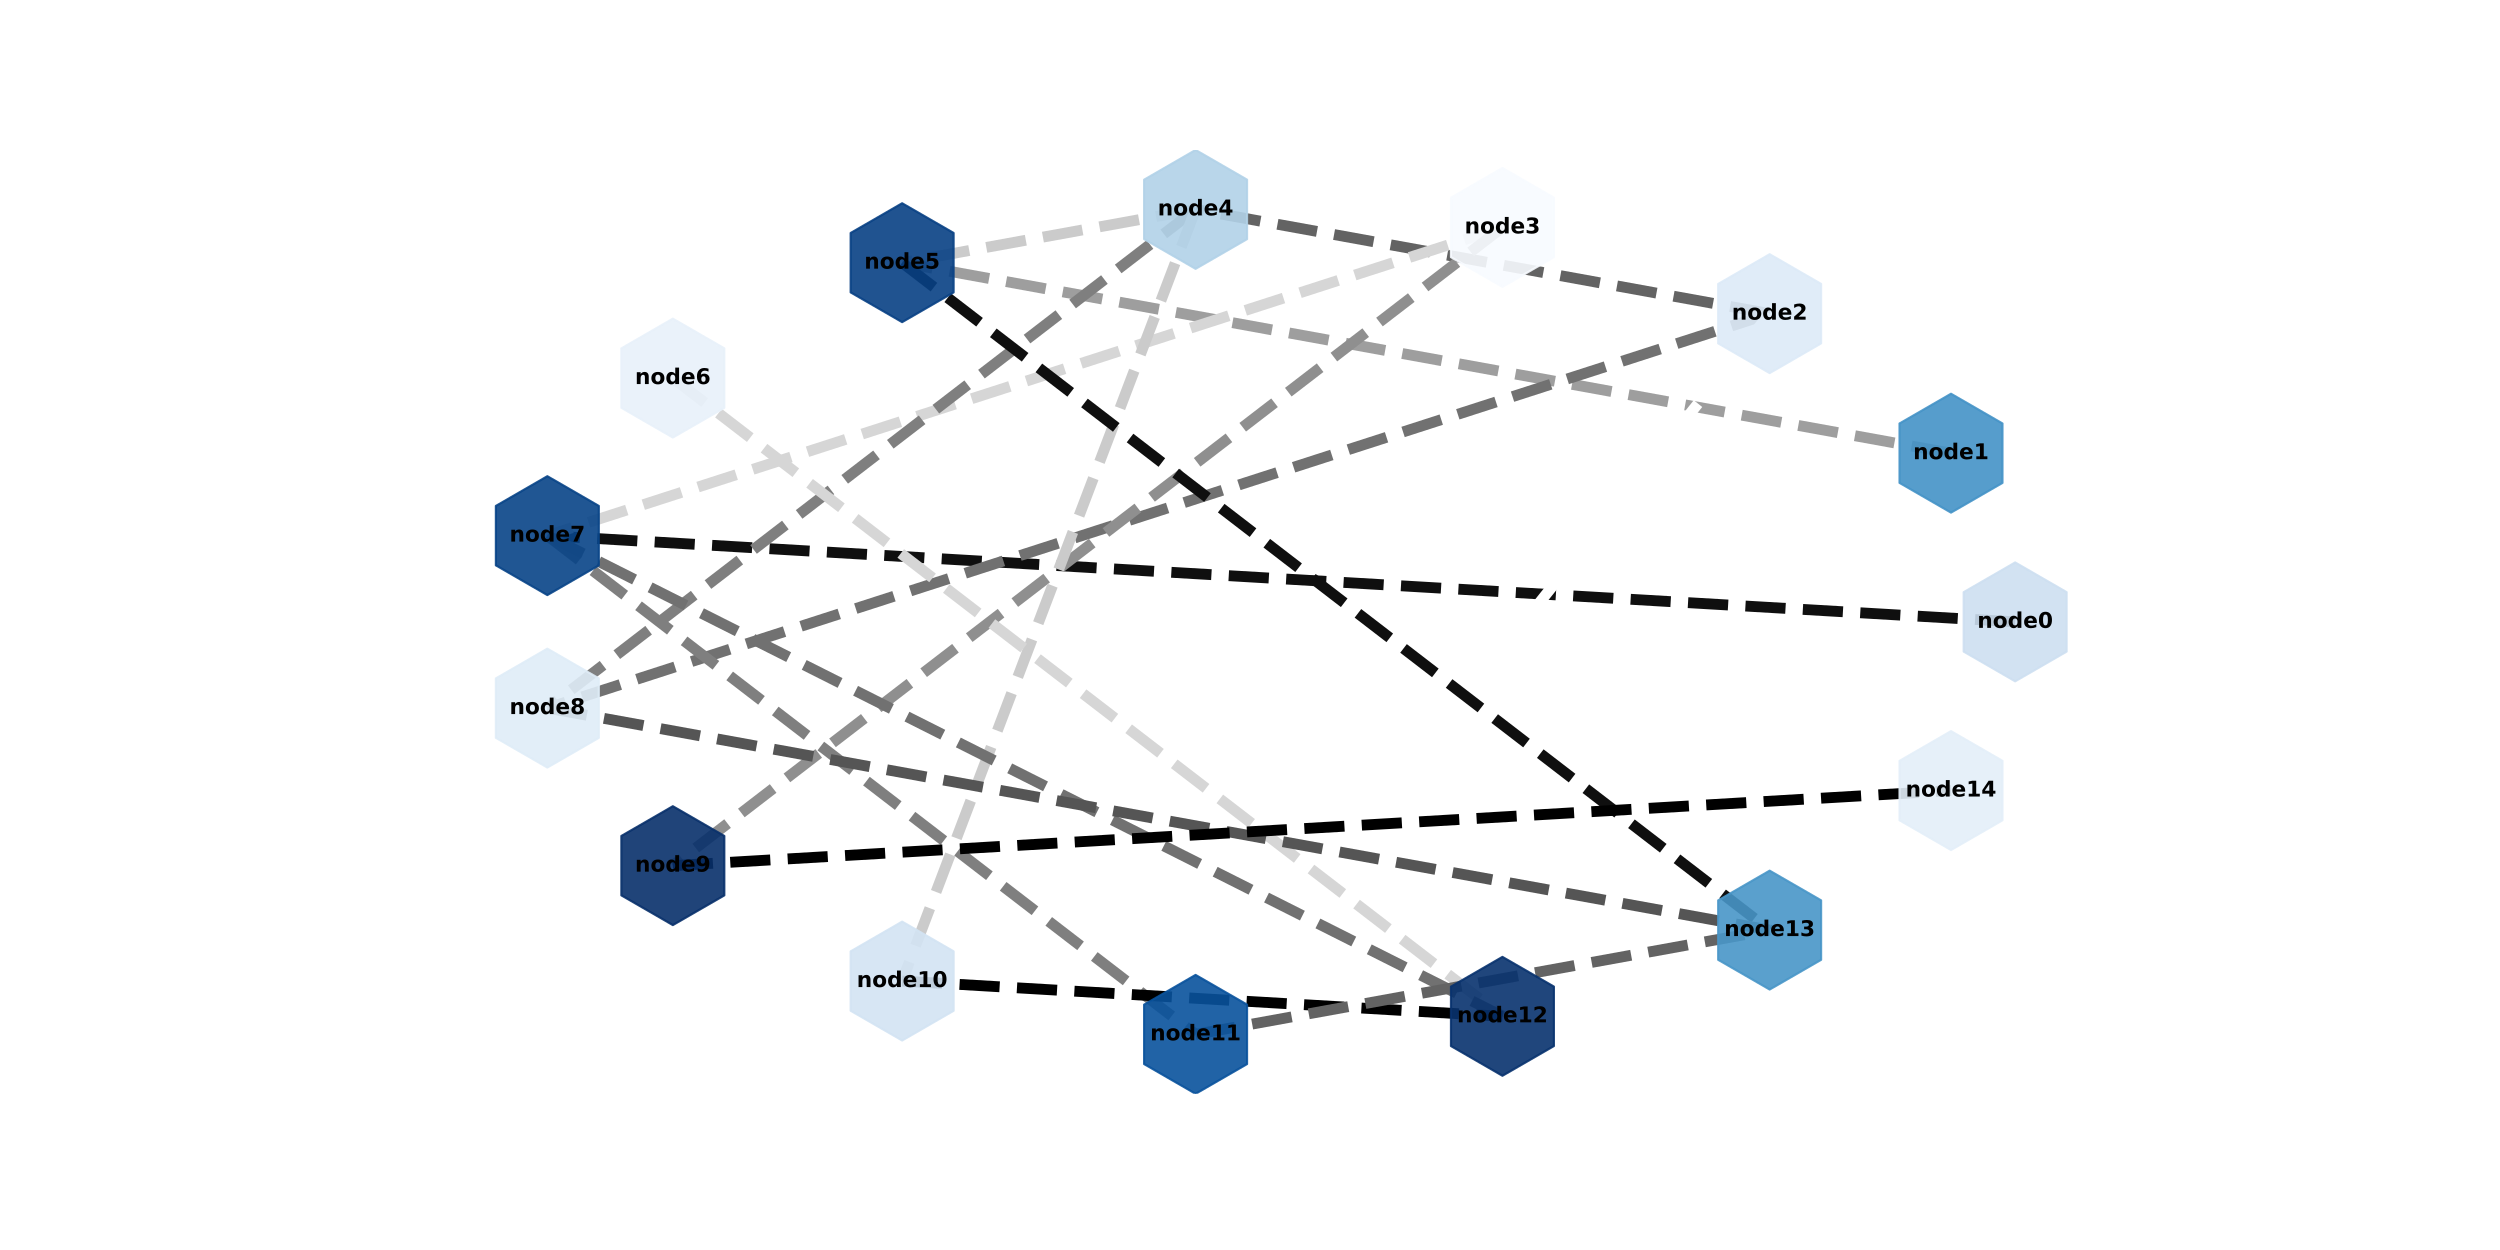 <?xml version="1.0" encoding="utf-8" standalone="no"?>
<!DOCTYPE svg PUBLIC "-//W3C//DTD SVG 1.1//EN"
  "http://www.w3.org/Graphics/SVG/1.1/DTD/svg11.dtd">
<!-- Created with matplotlib (http://matplotlib.org/) -->
<svg height="576pt" version="1.1" viewBox="0 0 1152 576" width="1152pt" xmlns="http://www.w3.org/2000/svg" xmlns:xlink="http://www.w3.org/1999/xlink">
 <defs>
  <style type="text/css">
*{stroke-linecap:butt;stroke-linejoin:round;}
  </style>
 </defs>
 <g id="figure_1">
  <g id="patch_1">
   <path d="M 0 576 
L 1152 576 
L 1152 0 
L 0 0 
z
" style="fill:#ffffff;"/>
  </g>
  <g id="axes_1">
   <g id="LineCollection_1">
    <path clip-path="url(#p872ed70c17)" d="M 928.582 286.56 
L 252.218 246.825 
" style="fill:none;stroke:#0f0f0f;stroke-dasharray:18.5,8;stroke-dashoffset:0;stroke-width:5;"/>
    <path clip-path="url(#p872ed70c17)" d="M 899.021 208.826 
L 415.705 121.048 
" style="fill:none;stroke:#9e9e9e;stroke-dasharray:18.5,8;stroke-dashoffset:0;stroke-width:5;"/>
    <path clip-path="url(#p872ed70c17)" d="M 815.452 144.532 
L 550.924 96.49 
" style="fill:none;stroke:#636363;stroke-dasharray:18.5,8;stroke-dashoffset:0;stroke-width:5;"/>
    <path clip-path="url(#p872ed70c17)" d="M 815.452 144.532 
L 252.218 326.295 
" style="fill:none;stroke:#717171;stroke-dasharray:18.5,8;stroke-dashoffset:0;stroke-width:5;"/>
    <path clip-path="url(#p872ed70c17)" d="M 815.452 144.532 
L 550.924 476.63 
" style="fill:none;stroke:#ffffff;stroke-dasharray:18.5,8;stroke-dashoffset:0;stroke-width:5;"/>
    <path clip-path="url(#p872ed70c17)" d="M 692.323 104.797 
L 252.218 246.825 
" style="fill:none;stroke:#d6d6d6;stroke-dasharray:18.5,8;stroke-dashoffset:0;stroke-width:5;"/>
    <path clip-path="url(#p872ed70c17)" d="M 692.323 104.797 
L 310.047 398.896 
" style="fill:none;stroke:#8f8f8f;stroke-dasharray:18.5,8;stroke-dashoffset:0;stroke-width:5;"/>
    <path clip-path="url(#p872ed70c17)" d="M 550.924 96.49 
L 415.705 121.048 
" style="fill:none;stroke:#cbcbcb;stroke-dasharray:18.5,8;stroke-dashoffset:0;stroke-width:5;"/>
    <path clip-path="url(#p872ed70c17)" d="M 550.924 96.49 
L 252.218 326.295 
" style="fill:none;stroke:#7f7f7f;stroke-dasharray:18.5,8;stroke-dashoffset:0;stroke-width:5;"/>
    <path clip-path="url(#p872ed70c17)" d="M 550.924 96.49 
L 415.705 452.072 
" style="fill:none;stroke:#cbcbcb;stroke-dasharray:18.5,8;stroke-dashoffset:0;stroke-width:5;"/>
    <path clip-path="url(#p872ed70c17)" d="M 415.705 121.048 
L 815.452 428.588 
" style="fill:none;stroke:#0f0f0f;stroke-dasharray:18.5,8;stroke-dashoffset:0;stroke-width:5;"/>
    <path clip-path="url(#p872ed70c17)" d="M 310.047 174.224 
L 692.323 468.323 
" style="fill:none;stroke:#d6d6d6;stroke-dasharray:18.5,8;stroke-dashoffset:0;stroke-width:5;"/>
    <path clip-path="url(#p872ed70c17)" d="M 252.218 246.825 
L 550.924 476.63 
" style="fill:none;stroke:#7f7f7f;stroke-dasharray:18.5,8;stroke-dashoffset:0;stroke-width:5;"/>
    <path clip-path="url(#p872ed70c17)" d="M 252.218 246.825 
L 692.323 468.323 
" style="fill:none;stroke:#717171;stroke-dasharray:18.5,8;stroke-dashoffset:0;stroke-width:5;"/>
    <path clip-path="url(#p872ed70c17)" d="M 252.218 326.295 
L 815.452 428.588 
" style="fill:none;stroke:#555555;stroke-dasharray:18.5,8;stroke-dashoffset:0;stroke-width:5;"/>
    <path clip-path="url(#p872ed70c17)" d="M 310.047 398.896 
L 899.022 364.294 
" style="fill:none;stroke:#000000;stroke-dasharray:18.5,8;stroke-dashoffset:0;stroke-width:5;"/>
    <path clip-path="url(#p872ed70c17)" d="M 415.705 452.072 
L 692.323 468.323 
" style="fill:none;stroke:#000000;stroke-dasharray:18.5,8;stroke-dashoffset:0;stroke-width:5;"/>
    <path clip-path="url(#p872ed70c17)" d="M 550.924 476.63 
L 815.452 428.588 
" style="fill:none;stroke:#636363;stroke-dasharray:18.5,8;stroke-dashoffset:0;stroke-width:5;"/>
   </g>
   <g id="PathCollection_1">
    <defs>
     <path d="M 0 -27.386 
L -23.717 -13.693 
L -23.717 13.693 
L -0 27.386 
L 23.717 13.693 
L 23.717 -13.693 
z
" id="C0_0_dd89fccaf5"/>
    </defs>
    <g clip-path="url(#p872ed70c17)">
     <use style="fill:#cddff1;fill-opacity:0.9;stroke:#cddff1;stroke-opacity:0.9;" x="928.582" xlink:href="#C0_0_dd89fccaf5" y="286.56"/>
    </g>
    <g clip-path="url(#p872ed70c17)">
     <use style="fill:#4493c7;fill-opacity:0.9;stroke:#4493c7;stroke-opacity:0.9;" x="899.021" xlink:href="#C0_0_dd89fccaf5" y="208.826"/>
    </g>
    <g clip-path="url(#p872ed70c17)">
     <use style="fill:#ddeaf7;fill-opacity:0.9;stroke:#ddeaf7;stroke-opacity:0.9;" x="815.452" xlink:href="#C0_0_dd89fccaf5" y="144.532"/>
    </g>
    <g clip-path="url(#p872ed70c17)">
     <use style="fill:#f7fbff;fill-opacity:0.9;stroke:#f7fbff;stroke-opacity:0.9;" x="692.323" xlink:href="#C0_0_dd89fccaf5" y="104.797"/>
    </g>
    <g clip-path="url(#p872ed70c17)">
     <use style="fill:#b2d2e8;fill-opacity:0.9;stroke:#b2d2e8;stroke-opacity:0.9;" x="550.924" xlink:href="#C0_0_dd89fccaf5" y="96.49"/>
    </g>
    <g clip-path="url(#p872ed70c17)">
     <use style="fill:#084184;fill-opacity:0.9;stroke:#084184;stroke-opacity:0.9;" x="415.705" xlink:href="#C0_0_dd89fccaf5" y="121.048"/>
    </g>
    <g clip-path="url(#p872ed70c17)">
     <use style="fill:#e8f1fa;fill-opacity:0.9;stroke:#e8f1fa;stroke-opacity:0.9;" x="310.047" xlink:href="#C0_0_dd89fccaf5" y="174.224"/>
    </g>
    <g clip-path="url(#p872ed70c17)">
     <use style="fill:#084488;fill-opacity:0.9;stroke:#084488;stroke-opacity:0.9;" x="252.218" xlink:href="#C0_0_dd89fccaf5" y="246.825"/>
    </g>
    <g clip-path="url(#p872ed70c17)">
     <use style="fill:#dfecf7;fill-opacity:0.9;stroke:#dfecf7;stroke-opacity:0.9;" x="252.218" xlink:href="#C0_0_dd89fccaf5" y="326.295"/>
    </g>
    <g clip-path="url(#p872ed70c17)">
     <use style="fill:#08306b;fill-opacity:0.9;stroke:#08306b;stroke-opacity:0.9;" x="310.047" xlink:href="#C0_0_dd89fccaf5" y="398.896"/>
    </g>
    <g clip-path="url(#p872ed70c17)">
     <use style="fill:#d3e3f3;fill-opacity:0.9;stroke:#d3e3f3;stroke-opacity:0.9;" x="415.705" xlink:href="#C0_0_dd89fccaf5" y="452.072"/>
    </g>
    <g clip-path="url(#p872ed70c17)">
     <use style="fill:#09529d;fill-opacity:0.9;stroke:#09529d;stroke-opacity:0.9;" x="550.924" xlink:href="#C0_0_dd89fccaf5" y="476.63"/>
    </g>
    <g clip-path="url(#p872ed70c17)">
     <use style="fill:#08326e;fill-opacity:0.9;stroke:#08326e;stroke-opacity:0.9;" x="692.323" xlink:href="#C0_0_dd89fccaf5" y="468.323"/>
    </g>
    <g clip-path="url(#p872ed70c17)">
     <use style="fill:#4896c8;fill-opacity:0.9;stroke:#4896c8;stroke-opacity:0.9;" x="815.452" xlink:href="#C0_0_dd89fccaf5" y="428.588"/>
    </g>
    <g clip-path="url(#p872ed70c17)">
     <use style="fill:#e3eef9;fill-opacity:0.9;stroke:#e3eef9;stroke-opacity:0.9;" x="899.022" xlink:href="#C0_0_dd89fccaf5" y="364.294"/>
    </g>
   </g>
   <g id="text_1">
    <g clip-path="url(#p872ed70c17)">
     <!-- node0 -->
     <defs>
      <path d="M 63.375 33.297 
L 63.375 0 
L 45.797 0 
L 45.797 5.422 
L 45.797 25.484 
Q 45.797 32.562 45.484 35.25 
Q 45.172 37.938 44.391 39.203 
Q 43.359 40.922 41.594 41.875 
Q 39.844 42.828 37.594 42.828 
Q 32.125 42.828 29 38.594 
Q 25.875 34.375 25.875 26.906 
L 25.875 0 
L 8.406 0 
L 8.406 54.688 
L 25.875 54.688 
L 25.875 46.688 
Q 29.828 51.469 34.266 53.734 
Q 38.719 56 44.094 56 
Q 53.562 56 58.469 50.188 
Q 63.375 44.391 63.375 33.297 
z
" id="DejaVuSans-Bold-6e"/>
      <path d="M 34.422 43.5 
Q 28.609 43.5 25.562 39.328 
Q 22.516 35.156 22.516 27.297 
Q 22.516 19.438 25.562 15.25 
Q 28.609 11.078 34.422 11.078 
Q 40.141 11.078 43.156 15.25 
Q 46.188 19.438 46.188 27.297 
Q 46.188 35.156 43.156 39.328 
Q 40.141 43.5 34.422 43.5 
z
M 34.422 56 
Q 48.531 56 56.469 48.375 
Q 64.406 40.766 64.406 27.297 
Q 64.406 13.812 56.469 6.188 
Q 48.531 -1.422 34.422 -1.422 
Q 20.266 -1.422 12.281 6.188 
Q 4.297 13.812 4.297 27.297 
Q 4.297 40.766 12.281 48.375 
Q 20.266 56 34.422 56 
z
" id="DejaVuSans-Bold-6f"/>
      <path d="M 45.609 46.688 
L 45.609 75.984 
L 63.188 75.984 
L 63.188 0 
L 45.609 0 
L 45.609 7.906 
Q 42 3.078 37.641 0.828 
Q 33.297 -1.422 27.594 -1.422 
Q 17.484 -1.422 10.984 6.609 
Q 4.5 14.656 4.5 27.297 
Q 4.5 39.938 10.984 47.969 
Q 17.484 56 27.594 56 
Q 33.25 56 37.625 53.734 
Q 42 51.469 45.609 46.688 
z
M 34.078 11.281 
Q 39.703 11.281 42.656 15.375 
Q 45.609 19.484 45.609 27.297 
Q 45.609 35.109 42.656 39.203 
Q 39.703 43.312 34.078 43.312 
Q 28.516 43.312 25.562 39.203 
Q 22.609 35.109 22.609 27.297 
Q 22.609 19.484 25.562 15.375 
Q 28.516 11.281 34.078 11.281 
z
" id="DejaVuSans-Bold-64"/>
      <path d="M 62.984 27.484 
L 62.984 22.516 
L 22.125 22.516 
Q 22.75 16.359 26.562 13.281 
Q 30.375 10.203 37.203 10.203 
Q 42.719 10.203 48.5 11.844 
Q 54.297 13.484 60.406 16.797 
L 60.406 3.328 
Q 54.203 0.984 48 -0.219 
Q 41.797 -1.422 35.594 -1.422 
Q 20.75 -1.422 12.516 6.125 
Q 4.297 13.672 4.297 27.297 
Q 4.297 40.672 12.375 48.328 
Q 20.453 56 34.625 56 
Q 47.516 56 55.25 48.234 
Q 62.984 40.484 62.984 27.484 
z
M 45.016 33.297 
Q 45.016 38.281 42.109 41.328 
Q 39.203 44.391 34.516 44.391 
Q 29.438 44.391 26.266 41.531 
Q 23.094 38.672 22.312 33.297 
z
" id="DejaVuSans-Bold-65"/>
      <path d="M 46 36.531 
Q 46 50.203 43.438 55.781 
Q 40.875 61.375 34.812 61.375 
Q 28.766 61.375 26.172 55.781 
Q 23.578 50.203 23.578 36.531 
Q 23.578 22.703 26.172 17.031 
Q 28.766 11.375 34.812 11.375 
Q 40.828 11.375 43.406 17.031 
Q 46 22.703 46 36.531 
z
M 64.797 36.375 
Q 64.797 18.266 56.984 8.422 
Q 49.172 -1.422 34.812 -1.422 
Q 20.406 -1.422 12.594 8.422 
Q 4.781 18.266 4.781 36.375 
Q 4.781 54.547 12.594 64.375 
Q 20.406 74.219 34.812 74.219 
Q 49.172 74.219 56.984 64.375 
Q 64.797 54.547 64.797 36.375 
z
" id="DejaVuSans-Bold-30"/>
     </defs>
     <g transform="translate(911.138 289.319)scale(0.1 -0.1)">
      <use xlink:href="#DejaVuSans-Bold-6e"/>
      <use x="71.191" xlink:href="#DejaVuSans-Bold-6f"/>
      <use x="139.893" xlink:href="#DejaVuSans-Bold-64"/>
      <use x="211.475" xlink:href="#DejaVuSans-Bold-65"/>
      <use x="279.297" xlink:href="#DejaVuSans-Bold-30"/>
     </g>
    </g>
   </g>
   <g id="text_2">
    <g clip-path="url(#p872ed70c17)">
     <!-- node1 -->
     <defs>
      <path d="M 11.719 12.984 
L 28.328 12.984 
L 28.328 60.109 
L 11.281 56.594 
L 11.281 69.391 
L 28.219 72.906 
L 46.094 72.906 
L 46.094 12.984 
L 62.703 12.984 
L 62.703 0 
L 11.719 0 
z
" id="DejaVuSans-Bold-31"/>
     </defs>
     <g transform="translate(881.578 211.585)scale(0.1 -0.1)">
      <use xlink:href="#DejaVuSans-Bold-6e"/>
      <use x="71.191" xlink:href="#DejaVuSans-Bold-6f"/>
      <use x="139.893" xlink:href="#DejaVuSans-Bold-64"/>
      <use x="211.475" xlink:href="#DejaVuSans-Bold-65"/>
      <use x="279.297" xlink:href="#DejaVuSans-Bold-31"/>
     </g>
    </g>
   </g>
   <g id="text_3">
    <g clip-path="url(#p872ed70c17)">
     <!-- node2 -->
     <defs>
      <path d="M 28.812 13.812 
L 60.891 13.812 
L 60.891 0 
L 7.906 0 
L 7.906 13.812 
L 34.516 37.312 
Q 38.094 40.531 39.797 43.609 
Q 41.5 46.688 41.5 50 
Q 41.5 55.125 38.062 58.25 
Q 34.625 61.375 28.906 61.375 
Q 24.516 61.375 19.281 59.5 
Q 14.062 57.625 8.109 53.906 
L 8.109 69.922 
Q 14.453 72.016 20.656 73.109 
Q 26.859 74.219 32.812 74.219 
Q 45.906 74.219 53.156 68.453 
Q 60.406 62.703 60.406 52.391 
Q 60.406 46.438 57.328 41.281 
Q 54.25 36.141 44.391 27.484 
z
" id="DejaVuSans-Bold-32"/>
     </defs>
     <g transform="translate(798.008 147.292)scale(0.1 -0.1)">
      <use xlink:href="#DejaVuSans-Bold-6e"/>
      <use x="71.191" xlink:href="#DejaVuSans-Bold-6f"/>
      <use x="139.893" xlink:href="#DejaVuSans-Bold-64"/>
      <use x="211.475" xlink:href="#DejaVuSans-Bold-65"/>
      <use x="279.297" xlink:href="#DejaVuSans-Bold-32"/>
     </g>
    </g>
   </g>
   <g id="text_4">
    <g clip-path="url(#p872ed70c17)">
     <!-- node3 -->
     <defs>
      <path d="M 46.578 39.312 
Q 53.953 37.406 57.781 32.688 
Q 61.625 27.984 61.625 20.703 
Q 61.625 9.859 53.312 4.219 
Q 45.016 -1.422 29.109 -1.422 
Q 23.484 -1.422 17.844 -0.516 
Q 12.203 0.391 6.688 2.203 
L 6.688 16.703 
Q 11.969 14.062 17.156 12.719 
Q 22.359 11.375 27.391 11.375 
Q 34.859 11.375 38.844 13.953 
Q 42.828 16.547 42.828 21.391 
Q 42.828 26.375 38.75 28.938 
Q 34.672 31.5 26.703 31.5 
L 19.188 31.5 
L 19.188 43.609 
L 27.094 43.609 
Q 34.188 43.609 37.641 45.828 
Q 41.109 48.047 41.109 52.594 
Q 41.109 56.781 37.734 59.078 
Q 34.375 61.375 28.219 61.375 
Q 23.688 61.375 19.047 60.344 
Q 14.406 59.328 9.812 57.328 
L 9.812 71.094 
Q 15.375 72.656 20.844 73.438 
Q 26.312 74.219 31.594 74.219 
Q 45.797 74.219 52.844 69.547 
Q 59.906 64.891 59.906 55.516 
Q 59.906 49.125 56.531 45.047 
Q 53.172 40.969 46.578 39.312 
z
" id="DejaVuSans-Bold-33"/>
     </defs>
     <g transform="translate(674.879 107.556)scale(0.1 -0.1)">
      <use xlink:href="#DejaVuSans-Bold-6e"/>
      <use x="71.191" xlink:href="#DejaVuSans-Bold-6f"/>
      <use x="139.893" xlink:href="#DejaVuSans-Bold-64"/>
      <use x="211.475" xlink:href="#DejaVuSans-Bold-65"/>
      <use x="279.297" xlink:href="#DejaVuSans-Bold-33"/>
     </g>
    </g>
   </g>
   <g id="text_5">
    <g clip-path="url(#p872ed70c17)">
     <!-- node4 -->
     <defs>
      <path d="M 36.812 57.422 
L 16.219 26.906 
L 36.812 26.906 
z
M 33.688 72.906 
L 54.594 72.906 
L 54.594 26.906 
L 64.984 26.906 
L 64.984 13.281 
L 54.594 13.281 
L 54.594 0 
L 36.812 0 
L 36.812 13.281 
L 4.5 13.281 
L 4.5 29.391 
z
" id="DejaVuSans-Bold-34"/>
     </defs>
     <g transform="translate(533.48 99.249)scale(0.1 -0.1)">
      <use xlink:href="#DejaVuSans-Bold-6e"/>
      <use x="71.191" xlink:href="#DejaVuSans-Bold-6f"/>
      <use x="139.893" xlink:href="#DejaVuSans-Bold-64"/>
      <use x="211.475" xlink:href="#DejaVuSans-Bold-65"/>
      <use x="279.297" xlink:href="#DejaVuSans-Bold-34"/>
     </g>
    </g>
   </g>
   <g id="text_6">
    <g clip-path="url(#p872ed70c17)">
     <!-- node5 -->
     <defs>
      <path d="M 10.594 72.906 
L 57.328 72.906 
L 57.328 59.078 
L 25.594 59.078 
L 25.594 47.797 
Q 27.734 48.391 29.906 48.703 
Q 32.078 49.031 34.422 49.031 
Q 47.75 49.031 55.172 42.359 
Q 62.594 35.688 62.594 23.781 
Q 62.594 11.969 54.516 5.266 
Q 46.438 -1.422 32.078 -1.422 
Q 25.875 -1.422 19.797 -0.219 
Q 13.719 0.984 7.719 3.422 
L 7.719 18.219 
Q 13.672 14.797 19.016 13.078 
Q 24.359 11.375 29.109 11.375 
Q 35.938 11.375 39.859 14.719 
Q 43.797 18.062 43.797 23.781 
Q 43.797 29.547 39.859 32.859 
Q 35.938 36.188 29.109 36.188 
Q 25.047 36.188 20.453 35.125 
Q 15.875 34.078 10.594 31.891 
z
" id="DejaVuSans-Bold-35"/>
     </defs>
     <g transform="translate(398.262 123.807)scale(0.1 -0.1)">
      <use xlink:href="#DejaVuSans-Bold-6e"/>
      <use x="71.191" xlink:href="#DejaVuSans-Bold-6f"/>
      <use x="139.893" xlink:href="#DejaVuSans-Bold-64"/>
      <use x="211.475" xlink:href="#DejaVuSans-Bold-65"/>
      <use x="279.297" xlink:href="#DejaVuSans-Bold-35"/>
     </g>
    </g>
   </g>
   <g id="text_7">
    <g clip-path="url(#p872ed70c17)">
     <!-- node6 -->
     <defs>
      <path d="M 36.188 35.984 
Q 31.25 35.984 28.781 32.781 
Q 26.312 29.594 26.312 23.188 
Q 26.312 16.797 28.781 13.594 
Q 31.25 10.406 36.188 10.406 
Q 41.156 10.406 43.625 13.594 
Q 46.094 16.797 46.094 23.188 
Q 46.094 29.594 43.625 32.781 
Q 41.156 35.984 36.188 35.984 
z
M 59.422 71 
L 59.422 57.516 
Q 54.781 59.719 50.672 60.766 
Q 46.578 61.812 42.672 61.812 
Q 34.281 61.812 29.594 57.141 
Q 24.906 52.484 24.125 43.312 
Q 27.344 45.703 31.094 46.891 
Q 34.859 48.094 39.312 48.094 
Q 50.484 48.094 57.344 41.547 
Q 64.203 35.016 64.203 24.422 
Q 64.203 12.703 56.531 5.641 
Q 48.875 -1.422 35.984 -1.422 
Q 21.781 -1.422 13.984 8.172 
Q 6.203 17.781 6.203 35.406 
Q 6.203 53.469 15.312 63.797 
Q 24.422 74.125 40.281 74.125 
Q 45.312 74.125 50.047 73.344 
Q 54.781 72.562 59.422 71 
z
" id="DejaVuSans-Bold-36"/>
     </defs>
     <g transform="translate(292.603 176.984)scale(0.1 -0.1)">
      <use xlink:href="#DejaVuSans-Bold-6e"/>
      <use x="71.191" xlink:href="#DejaVuSans-Bold-6f"/>
      <use x="139.893" xlink:href="#DejaVuSans-Bold-64"/>
      <use x="211.475" xlink:href="#DejaVuSans-Bold-65"/>
      <use x="279.297" xlink:href="#DejaVuSans-Bold-36"/>
     </g>
    </g>
   </g>
   <g id="text_8">
    <g clip-path="url(#p872ed70c17)">
     <!-- node7 -->
     <defs>
      <path d="M 6.688 72.906 
L 61.625 72.906 
L 61.625 62.312 
L 33.203 0 
L 14.891 0 
L 41.797 59.078 
L 6.688 59.078 
z
" id="DejaVuSans-Bold-37"/>
     </defs>
     <g transform="translate(234.774 249.584)scale(0.1 -0.1)">
      <use xlink:href="#DejaVuSans-Bold-6e"/>
      <use x="71.191" xlink:href="#DejaVuSans-Bold-6f"/>
      <use x="139.893" xlink:href="#DejaVuSans-Bold-64"/>
      <use x="211.475" xlink:href="#DejaVuSans-Bold-65"/>
      <use x="279.297" xlink:href="#DejaVuSans-Bold-37"/>
     </g>
    </g>
   </g>
   <g id="text_9">
    <g clip-path="url(#p872ed70c17)">
     <!-- node8 -->
     <defs>
      <path d="M 34.812 32.625 
Q 29.547 32.625 26.703 29.734 
Q 23.875 26.859 23.875 21.484 
Q 23.875 16.109 26.703 13.25 
Q 29.547 10.406 34.812 10.406 
Q 40.047 10.406 42.828 13.25 
Q 45.609 16.109 45.609 21.484 
Q 45.609 26.906 42.828 29.766 
Q 40.047 32.625 34.812 32.625 
z
M 21.094 38.812 
Q 14.453 40.828 11.078 44.969 
Q 7.719 49.125 7.719 55.328 
Q 7.719 64.547 14.594 69.375 
Q 21.484 74.219 34.812 74.219 
Q 48.047 74.219 54.922 69.406 
Q 61.812 64.594 61.812 55.328 
Q 61.812 49.125 58.422 44.969 
Q 55.031 40.828 48.391 38.812 
Q 55.812 36.766 59.594 32.156 
Q 63.375 27.547 63.375 20.516 
Q 63.375 9.672 56.172 4.125 
Q 48.969 -1.422 34.812 -1.422 
Q 20.609 -1.422 13.359 4.125 
Q 6.109 9.672 6.109 20.516 
Q 6.109 27.547 9.891 32.156 
Q 13.672 36.766 21.094 38.812 
z
M 25.484 53.422 
Q 25.484 49.078 27.906 46.734 
Q 30.328 44.391 34.812 44.391 
Q 39.203 44.391 41.594 46.734 
Q 44 49.078 44 53.422 
Q 44 57.766 41.594 60.078 
Q 39.203 62.406 34.812 62.406 
Q 30.328 62.406 27.906 60.062 
Q 25.484 57.719 25.484 53.422 
z
" id="DejaVuSans-Bold-38"/>
     </defs>
     <g transform="translate(234.774 329.055)scale(0.1 -0.1)">
      <use xlink:href="#DejaVuSans-Bold-6e"/>
      <use x="71.191" xlink:href="#DejaVuSans-Bold-6f"/>
      <use x="139.893" xlink:href="#DejaVuSans-Bold-64"/>
      <use x="211.475" xlink:href="#DejaVuSans-Bold-65"/>
      <use x="279.297" xlink:href="#DejaVuSans-Bold-38"/>
     </g>
    </g>
   </g>
   <g id="text_10">
    <g clip-path="url(#p872ed70c17)">
     <!-- node9 -->
     <defs>
      <path d="M 10.016 1.609 
L 10.016 15.094 
Q 14.5 12.984 18.594 11.938 
Q 22.703 10.891 26.703 10.891 
Q 35.109 10.891 39.797 15.547 
Q 44.484 20.219 45.312 29.391 
Q 42 26.953 38.234 25.734 
Q 34.469 24.516 30.078 24.516 
Q 18.891 24.516 12.031 31.031 
Q 5.172 37.547 5.172 48.188 
Q 5.172 59.969 12.812 67.047 
Q 20.453 74.125 33.297 74.125 
Q 47.562 74.125 55.375 64.5 
Q 63.188 54.891 63.188 37.312 
Q 63.188 19.234 54.047 8.906 
Q 44.922 -1.422 29 -1.422 
Q 23.875 -1.422 19.188 -0.656 
Q 14.5 0.094 10.016 1.609 
z
M 33.203 36.719 
Q 38.141 36.719 40.625 39.906 
Q 43.109 43.109 43.109 49.516 
Q 43.109 55.859 40.625 59.078 
Q 38.141 62.312 33.203 62.312 
Q 28.266 62.312 25.781 59.078 
Q 23.297 55.859 23.297 49.516 
Q 23.297 43.109 25.781 39.906 
Q 28.266 36.719 33.203 36.719 
z
" id="DejaVuSans-Bold-39"/>
     </defs>
     <g transform="translate(292.603 401.655)scale(0.1 -0.1)">
      <use xlink:href="#DejaVuSans-Bold-6e"/>
      <use x="71.191" xlink:href="#DejaVuSans-Bold-6f"/>
      <use x="139.893" xlink:href="#DejaVuSans-Bold-64"/>
      <use x="211.475" xlink:href="#DejaVuSans-Bold-65"/>
      <use x="279.297" xlink:href="#DejaVuSans-Bold-39"/>
     </g>
    </g>
   </g>
   <g id="text_11">
    <g clip-path="url(#p872ed70c17)">
     <!-- node10 -->
     <g transform="translate(394.783 454.831)scale(0.1 -0.1)">
      <use xlink:href="#DejaVuSans-Bold-6e"/>
      <use x="71.191" xlink:href="#DejaVuSans-Bold-6f"/>
      <use x="139.893" xlink:href="#DejaVuSans-Bold-64"/>
      <use x="211.475" xlink:href="#DejaVuSans-Bold-65"/>
      <use x="279.297" xlink:href="#DejaVuSans-Bold-31"/>
      <use x="348.877" xlink:href="#DejaVuSans-Bold-30"/>
     </g>
    </g>
   </g>
   <g id="text_12">
    <g clip-path="url(#p872ed70c17)">
     <!-- node11 -->
     <g transform="translate(530.001 479.389)scale(0.1 -0.1)">
      <use xlink:href="#DejaVuSans-Bold-6e"/>
      <use x="71.191" xlink:href="#DejaVuSans-Bold-6f"/>
      <use x="139.893" xlink:href="#DejaVuSans-Bold-64"/>
      <use x="211.475" xlink:href="#DejaVuSans-Bold-65"/>
      <use x="279.297" xlink:href="#DejaVuSans-Bold-31"/>
      <use x="348.877" xlink:href="#DejaVuSans-Bold-31"/>
     </g>
    </g>
   </g>
   <g id="text_13">
    <g clip-path="url(#p872ed70c17)">
     <!-- node12 -->
     <g transform="translate(671.4 471.082)scale(0.1 -0.1)">
      <use xlink:href="#DejaVuSans-Bold-6e"/>
      <use x="71.191" xlink:href="#DejaVuSans-Bold-6f"/>
      <use x="139.893" xlink:href="#DejaVuSans-Bold-64"/>
      <use x="211.475" xlink:href="#DejaVuSans-Bold-65"/>
      <use x="279.297" xlink:href="#DejaVuSans-Bold-31"/>
      <use x="348.877" xlink:href="#DejaVuSans-Bold-32"/>
     </g>
    </g>
   </g>
   <g id="text_14">
    <g clip-path="url(#p872ed70c17)">
     <!-- node13 -->
     <g transform="translate(794.529 431.347)scale(0.1 -0.1)">
      <use xlink:href="#DejaVuSans-Bold-6e"/>
      <use x="71.191" xlink:href="#DejaVuSans-Bold-6f"/>
      <use x="139.893" xlink:href="#DejaVuSans-Bold-64"/>
      <use x="211.475" xlink:href="#DejaVuSans-Bold-65"/>
      <use x="279.297" xlink:href="#DejaVuSans-Bold-31"/>
      <use x="348.877" xlink:href="#DejaVuSans-Bold-33"/>
     </g>
    </g>
   </g>
   <g id="text_15">
    <g clip-path="url(#p872ed70c17)">
     <!-- node14 -->
     <g transform="translate(878.099 367.054)scale(0.1 -0.1)">
      <use xlink:href="#DejaVuSans-Bold-6e"/>
      <use x="71.191" xlink:href="#DejaVuSans-Bold-6f"/>
      <use x="139.893" xlink:href="#DejaVuSans-Bold-64"/>
      <use x="211.475" xlink:href="#DejaVuSans-Bold-65"/>
      <use x="279.297" xlink:href="#DejaVuSans-Bold-31"/>
      <use x="348.877" xlink:href="#DejaVuSans-Bold-34"/>
     </g>
    </g>
   </g>
  </g>
 </g>
 <defs>
  <clipPath id="p872ed70c17">
   <rect height="434.88" width="892.8" x="144" y="69.12"/>
  </clipPath>
 </defs>
</svg>
